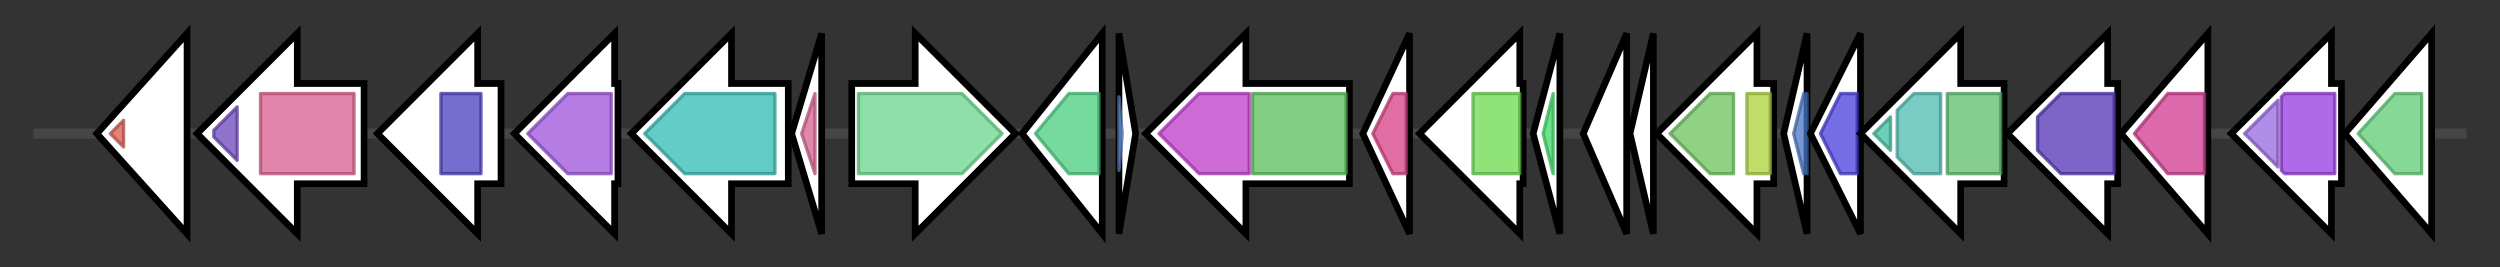 <svg version="1.1" baseProfile="full" xmlns="http://www.w3.org/2000/svg" width="748.467" height="80">
	<rect width="100%" height="100%" fill="#333333" stroke="none"/>
	<g>
		<line x1="10" y1="40.0" x2="738.467" y2="40.0" style="stroke:rgb(70,70,70); stroke-width:3 "/>
		<g>
			<title> (ctg1_972)</title>
			<polygon class=" (ctg1_972)" points="29,40 56,10 56,70" fill="rgb(255,255,255)" fill-opacity="1.0" stroke="rgb(0,0,0)" stroke-width="2"  />
			<g>
				<title>FR47 (PF08445)
"FR47-like protein"</title>
				<polygon class="PF08445" points="33,40 37,36 37,44" stroke-linejoin="round" width="8" height="24" fill="rgb(215,89,80)" stroke="rgb(172,71,64)" stroke-width="1" opacity="0.75" />
			</g>
		</g>
		<g>
			<title> (ctg1_973)</title>
			<polygon class=" (ctg1_973)" points="109,25 89,25 89,10 59,40 89,70 89,55 109,55" fill="rgb(255,255,255)" fill-opacity="1.0" stroke="rgb(0,0,0)" stroke-width="2"  />
			<g>
				<title>ASL_C2 (PF14698)
"Argininosuccinate lyase C-terminal"</title>
				<polygon class="PF14698" points="64,39 71,32 71,48 64,41" stroke-linejoin="round" width="7" height="24" fill="rgb(107,69,187)" stroke="rgb(85,55,149)" stroke-width="1" opacity="0.75" />
			</g>
			<g>
				<title>Lyase_1 (PF00206)
"Lyase"</title>
				<rect class="PF00206" x="78" y="28" stroke-linejoin="round" width="28" height="24" fill="rgb(217,92,141)" stroke="rgb(173,73,112)" stroke-width="1" opacity="0.75" />
			</g>
		</g>
		<g>
			<title> (ctg1_974)</title>
			<polygon class=" (ctg1_974)" points="150,25 143,25 143,10 113,40 143,70 143,55 150,55" fill="rgb(255,255,255)" fill-opacity="1.0" stroke="rgb(0,0,0)" stroke-width="2"  />
			<g>
				<title>Beta-lactamase2 (PF13354)
"Beta-lactamase enzyme family"</title>
				<rect class="PF13354" x="132" y="28" stroke-linejoin="round" width="12" height="24" fill="rgb(72,61,190)" stroke="rgb(57,48,152)" stroke-width="1" opacity="0.75" />
			</g>
		</g>
		<g>
			<title> (ctg1_975)</title>
			<polygon class=" (ctg1_975)" points="185,25 184,25 184,10 154,40 184,70 184,55 185,55" fill="rgb(255,255,255)" fill-opacity="1.0" stroke="rgb(0,0,0)" stroke-width="2"  />
			<g>
				<title>IU_nuc_hydro (PF01156)
"Inosine-uridine preferring nucleoside hydrolase"</title>
				<polygon class="PF01156" points="158,40 170,28 183,28 183,52 170,52" stroke-linejoin="round" width="29" height="24" fill="rgb(156,80,217)" stroke="rgb(124,64,173)" stroke-width="1" opacity="0.75" />
			</g>
		</g>
		<g>
			<title> (ctg1_976)</title>
			<polygon class=" (ctg1_976)" points="236,25 219,25 219,10 189,40 219,70 219,55 236,55" fill="rgb(255,255,255)" fill-opacity="1.0" stroke="rgb(0,0,0)" stroke-width="2"  />
			<g>
				<title>SSF (PF00474)
"Sodium:solute symporter family"</title>
				<polygon class="PF00474" points="193,40 205,28 232,28 232,52 205,52 193,40" stroke-linejoin="round" width="39" height="24" fill="rgb(49,186,178)" stroke="rgb(39,148,142)" stroke-width="1" opacity="0.75" />
			</g>
		</g>
		<g>
			<title> (ctg1_977)</title>
			<polygon class=" (ctg1_977)" points="237,40 246,10 246,70" fill="rgb(255,255,255)" fill-opacity="1.0" stroke="rgb(0,0,0)" stroke-width="2"  />
			<g>
				<title>DUF997 (PF06196)
"Protein of unknown function (DUF997)"</title>
				<polygon class="PF06196" points="240,40 244,28 244,28 244,52 244,52" stroke-linejoin="round" width="7" height="24" fill="rgb(213,96,143)" stroke="rgb(170,76,114)" stroke-width="1" opacity="0.75" />
			</g>
		</g>
		<g>
			<title> (ctg1_978)</title>
			<polygon class=" (ctg1_978)" points="255,25 274,25 274,10 304,40 274,70 274,55 255,55" fill="rgb(255,255,255)" fill-opacity="1.0" stroke="rgb(0,0,0)" stroke-width="2"  />
			<g>
				<title>Aldedh (PF00171)
"Aldehyde dehydrogenase family"</title>
				<polygon class="PF00171" points="257,28 288,28 300,40 288,52 257,52" stroke-linejoin="round" width="46" height="24" fill="rgb(105,213,139)" stroke="rgb(84,170,111)" stroke-width="1" opacity="0.75" />
			</g>
		</g>
		<g>
			<title> (ctg1_979)</title>
			<polygon class=" (ctg1_979)" points="306,40 330,10 330,70" fill="rgb(255,255,255)" fill-opacity="1.0" stroke="rgb(0,0,0)" stroke-width="2"  />
			<g>
				<title>adh_short_C2 (PF13561)
"Enoyl-(Acyl carrier protein) reductase"</title>
				<polygon class="PF13561" points="310,40 320,28 329,28 329,52 320,52" stroke-linejoin="round" width="23" height="24" fill="rgb(73,205,127)" stroke="rgb(58,164,101)" stroke-width="1" opacity="0.75" />
			</g>
		</g>
		<g>
			<title> (ctg1_980)</title>
			<polygon class=" (ctg1_980)" points="335,10 340,40 335,70" fill="rgb(255,255,255)" fill-opacity="1.0" stroke="rgb(0,0,0)" stroke-width="2"  />
			<g>
				<title>YfhD (PF14151)
"YfhD-like protein"</title>
				<polygon class="PF14151" points="335,29 336,40 335,51" stroke-linejoin="round" width="4" height="24" fill="rgb(104,151,223)" stroke="rgb(83,120,178)" stroke-width="1" opacity="0.75" />
			</g>
		</g>
		<g>
			<title> (ctg1_981)</title>
			<polygon class=" (ctg1_981)" points="404,25 373,25 373,10 343,40 373,70 373,55 404,55" fill="rgb(255,255,255)" fill-opacity="1.0" stroke="rgb(0,0,0)" stroke-width="2"  />
			<g>
				<title>SQHop_cyclase_C (PF13243)
"Squalene-hopene cyclase C-terminal domain"</title>
				<polygon class="PF13243" points="347,40 359,28 374,28 374,52 359,52" stroke-linejoin="round" width="31" height="24" fill="rgb(191,58,201)" stroke="rgb(152,46,160)" stroke-width="1" opacity="0.75" />
			</g>
			<g>
				<title>SQHop_cyclase_N (PF13249)
"Squalene-hopene cyclase N-terminal domain"</title>
				<rect class="PF13249" x="375" y="28" stroke-linejoin="round" width="28" height="24" fill="rgb(88,190,89)" stroke="rgb(70,152,71)" stroke-width="1" opacity="0.75" />
			</g>
		</g>
		<g>
			<title> (ctg1_982)</title>
			<polygon class=" (ctg1_982)" points="408,40 422,10 422,70" fill="rgb(255,255,255)" fill-opacity="1.0" stroke="rgb(0,0,0)" stroke-width="2"  />
			<g>
				<title>DUF212 (PF02681)
"Divergent PAP2 family"</title>
				<polygon class="PF02681" points="411,40 417,28 421,28 421,52 417,52" stroke-linejoin="round" width="13" height="24" fill="rgb(215,62,131)" stroke="rgb(172,49,104)" stroke-width="1" opacity="0.75" />
			</g>
		</g>
		<g>
			<title> (ctg1_983)</title>
			<polygon class=" (ctg1_983)" points="456,25 455,25 455,10 425,40 455,70 455,55 456,55" fill="rgb(255,255,255)" fill-opacity="1.0" stroke="rgb(0,0,0)" stroke-width="2"  />
			<g>
				<title>EamA (PF00892)
"EamA-like transporter family"</title>
				<polygon class="PF00892" points="441,28 441,28 455,28 455,52 441,52 441,52" stroke-linejoin="round" width="14" height="24" fill="rgb(105,217,77)" stroke="rgb(84,173,61)" stroke-width="1" opacity="0.75" />
			</g>
		</g>
		<g>
			<title> (ctg1_984)</title>
			<polygon class=" (ctg1_984)" points="459,40 467,10 467,70" fill="rgb(255,255,255)" fill-opacity="1.0" stroke="rgb(0,0,0)" stroke-width="2"  />
			<g>
				<title>DUF1294 (PF06961)
"Protein of unknown function (DUF1294)"</title>
				<polygon class="PF06961" points="462,40 465,28 465,28 465,52 465,52" stroke-linejoin="round" width="5" height="24" fill="rgb(60,216,103)" stroke="rgb(47,172,82)" stroke-width="1" opacity="0.75" />
			</g>
		</g>
		<g>
			<title> (ctg1_985)</title>
			<polygon class=" (ctg1_985)" points="474,40 487,10 487,70" fill="rgb(255,255,255)" fill-opacity="1.0" stroke="rgb(0,0,0)" stroke-width="2"  />
		</g>
		<g>
			<title> (ctg1_986)</title>
			<polygon class=" (ctg1_986)" points="488,40 495,10 495,70" fill="rgb(255,255,255)" fill-opacity="1.0" stroke="rgb(0,0,0)" stroke-width="2"  />
		</g>
		<g>
			<title> (ctg1_987)</title>
			<polygon class=" (ctg1_987)" points="531,25 526,25 526,10 496,40 526,70 526,55 531,55" fill="rgb(255,255,255)" fill-opacity="1.0" stroke="rgb(0,0,0)" stroke-width="2"  />
			<g>
				<title>ParA (PF10609)
"NUBPL iron-transfer P-loop NTPase"</title>
				<polygon class="PF10609" points="500,40 512,28 519,28 519,52 512,52" stroke-linejoin="round" width="23" height="24" fill="rgb(107,194,90)" stroke="rgb(85,155,72)" stroke-width="1" opacity="0.75" />
			</g>
			<g>
				<title>FeS_assembly_P (PF01883)
"Iron-sulfur cluster assembly protein"</title>
				<rect class="PF01883" x="523" y="28" stroke-linejoin="round" width="7" height="24" fill="rgb(171,209,57)" stroke="rgb(136,167,45)" stroke-width="1" opacity="0.75" />
			</g>
		</g>
		<g>
			<title> (ctg1_988)</title>
			<polygon class=" (ctg1_988)" points="534,40 541,10 541,70" fill="rgb(255,255,255)" fill-opacity="1.0" stroke="rgb(0,0,0)" stroke-width="2"  />
			<g>
				<title>ThiS (PF02597)
"ThiS family"</title>
				<polygon class="PF02597" points="537,40 540,28 541,28 541,52 540,52" stroke-linejoin="round" width="7" height="24" fill="rgb(73,117,196)" stroke="rgb(58,93,156)" stroke-width="1" opacity="0.75" />
			</g>
		</g>
		<g>
			<title> (ctg1_989)</title>
			<polygon class=" (ctg1_989)" points="542,40 557,10 557,70" fill="rgb(255,255,255)" fill-opacity="1.0" stroke="rgb(0,0,0)" stroke-width="2"  />
			<g>
				<title>MoaE (PF02391)
"MoaE protein"</title>
				<polygon class="PF02391" points="545,40 551,28 556,28 556,52 551,52 545,40" stroke-linejoin="round" width="11" height="24" fill="rgb(70,60,221)" stroke="rgb(56,48,176)" stroke-width="1" opacity="0.75" />
			</g>
		</g>
		<g>
			<title> (ctg1_990)</title>
			<polygon class=" (ctg1_990)" points="600,25 587,25 587,10 557,40 587,70 587,55 600,55" fill="rgb(255,255,255)" fill-opacity="1.0" stroke="rgb(0,0,0)" stroke-width="2"  />
			<g>
				<title>MoeA_C (PF03454)
"MoeA C-terminal region (domain IV)"</title>
				<polygon class="PF03454" points="561,40 566,35 566,45" stroke-linejoin="round" width="7" height="24" fill="rgb(59,190,161)" stroke="rgb(47,152,128)" stroke-width="1" opacity="0.75" />
			</g>
			<g>
				<title>MoCF_biosynth (PF00994)
"Probable molybdopterin binding domain"</title>
				<polygon class="PF00994" points="568,33 573,28 581,28 581,52 573,52 568,47" stroke-linejoin="round" width="13" height="24" fill="rgb(75,187,175)" stroke="rgb(60,149,139)" stroke-width="1" opacity="0.75" />
			</g>
			<g>
				<title>MoeA_N (PF03453)
"MoeA N-terminal region (domain I and II)"</title>
				<rect class="PF03453" x="583" y="28" stroke-linejoin="round" width="16" height="24" fill="rgb(93,188,107)" stroke="rgb(74,150,85)" stroke-width="1" opacity="0.75" />
			</g>
		</g>
		<g>
			<title> (ctg1_991)</title>
			<polygon class=" (ctg1_991)" points="634,25 631,25 631,10 601,40 631,70 631,55 634,55" fill="rgb(255,255,255)" fill-opacity="1.0" stroke="rgb(0,0,0)" stroke-width="2"  />
			<g>
				<title>ThiF (PF00899)
"ThiF family"</title>
				<polygon class="PF00899" points="610,35 617,28 633,28 633,52 617,52 610,45" stroke-linejoin="round" width="23" height="24" fill="rgb(82,50,180)" stroke="rgb(65,39,144)" stroke-width="1" opacity="0.75" />
			</g>
		</g>
		<g>
			<title> (ctg1_992)</title>
			<polygon class=" (ctg1_992)" points="635,40 661,10 661,70" fill="rgb(255,255,255)" fill-opacity="1.0" stroke="rgb(0,0,0)" stroke-width="2"  />
			<g>
				<title>Form_Nir_trans (PF01226)
"Formate/nitrite transporter"</title>
				<polygon class="PF01226" points="639,40 649,28 660,28 660,52 649,52" stroke-linejoin="round" width="24" height="24" fill="rgb(206,55,143)" stroke="rgb(164,44,114)" stroke-width="1" opacity="0.75" />
			</g>
		</g>
		<g>
			<title> (ctg1_993)</title>
			<polygon class=" (ctg1_993)" points="701,25 698,25 698,10 668,40 698,70 698,55 701,55" fill="rgb(255,255,255)" fill-opacity="1.0" stroke="rgb(0,0,0)" stroke-width="2"  />
			<g>
				<title>Mob_synth_C (PF06463)
"Molybdenum Cofactor Synthesis C"</title>
				<polygon class="PF06463" points="672,40 682,30 682,50" stroke-linejoin="round" width="12" height="24" fill="rgb(149,103,225)" stroke="rgb(119,82,180)" stroke-width="1" opacity="0.75" />
			</g>
			<g>
				<title>Radical_SAM (PF04055)
"Radical SAM superfamily"</title>
				<polygon class="PF04055" points="683,29 684,28 699,28 699,52 684,52 683,51" stroke-linejoin="round" width="16" height="24" fill="rgb(149,56,222)" stroke="rgb(119,44,177)" stroke-width="1" opacity="0.75" />
			</g>
		</g>
		<g>
			<title> (ctg1_994)</title>
			<polygon class=" (ctg1_994)" points="702,40 728,10 728,70" fill="rgb(255,255,255)" fill-opacity="1.0" stroke="rgb(0,0,0)" stroke-width="2"  />
			<g>
				<title>FdhD-NarQ (PF02634)
"FdhD/NarQ family"</title>
				<polygon class="PF02634" points="706,40 717,28 725,28 725,52 717,52" stroke-linejoin="round" width="23" height="24" fill="rgb(94,203,116)" stroke="rgb(75,162,92)" stroke-width="1" opacity="0.75" />
			</g>
		</g>
	</g>
</svg>
